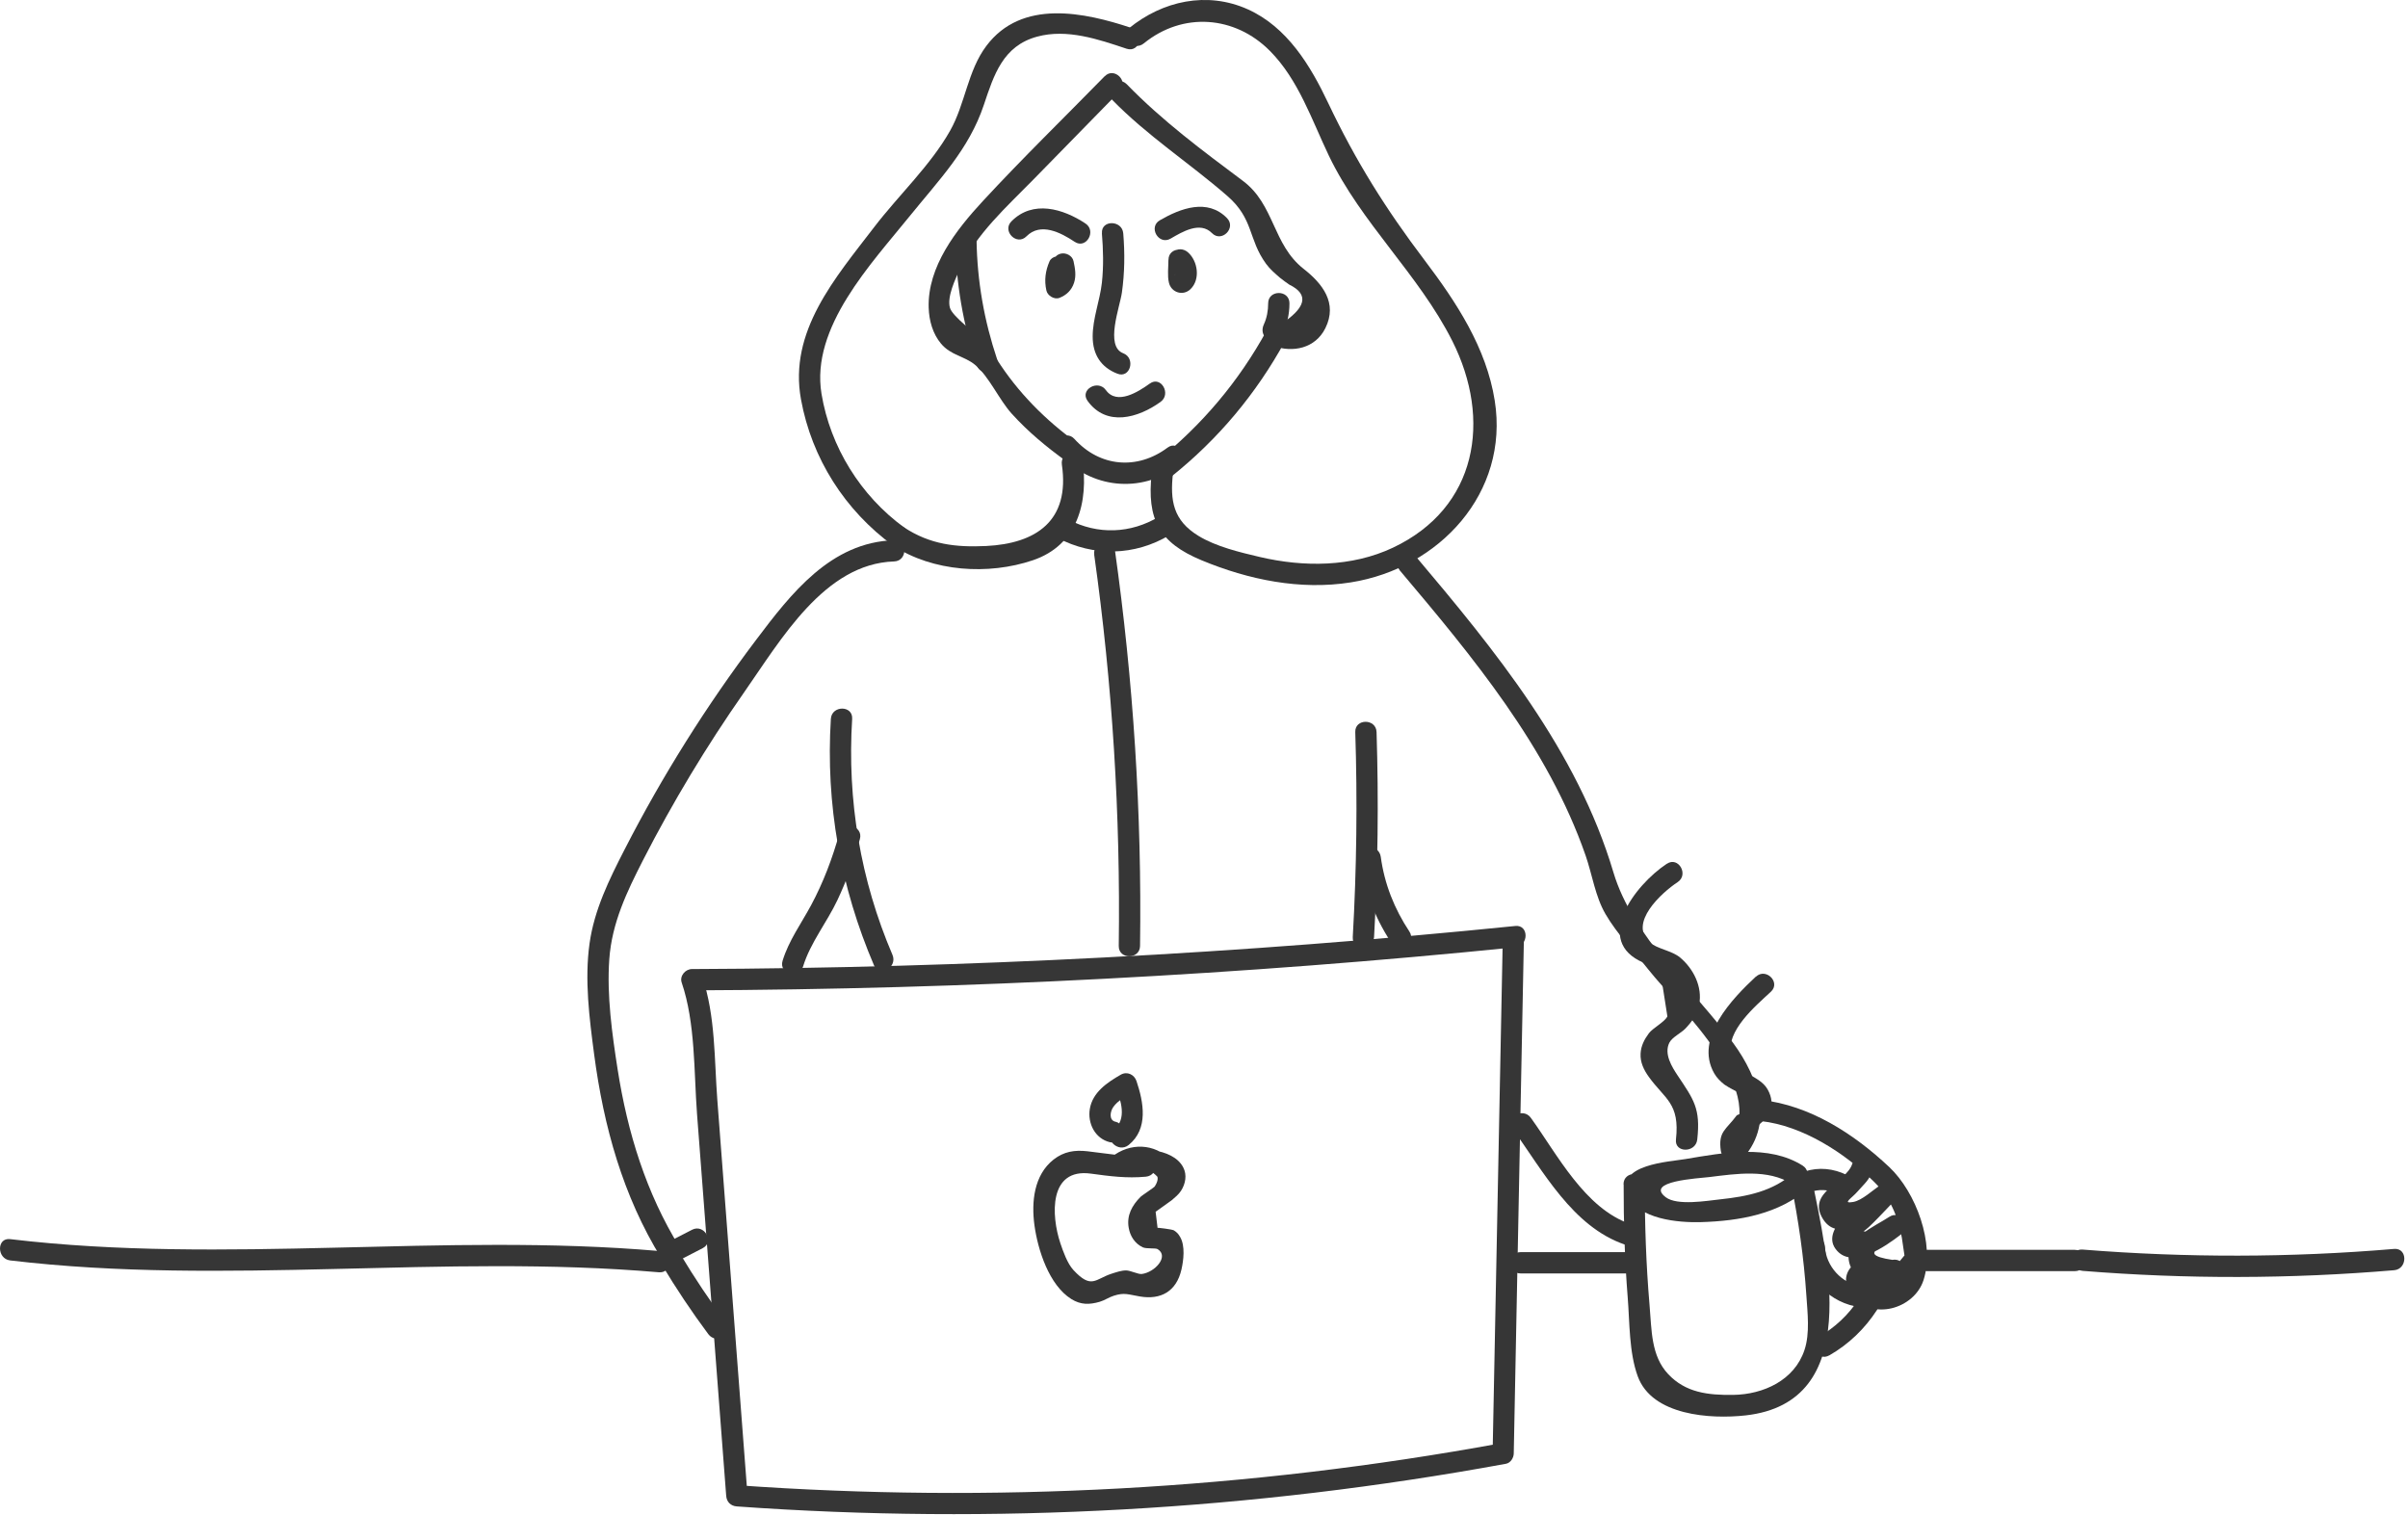 <svg width="337" height="212" viewBox="0 0 337 212" fill="none" xmlns="http://www.w3.org/2000/svg">
<g clip-path="url(#clip0_126_25)">
<path d="M158.46 3.95C151.76 1.7 142.98 -0.18 138.03 6.44C135.42 9.92 135.09 14.53 132.98 18.27C130.22 23.17 125.75 27.33 122.34 31.79C116.89 38.91 110.35 46.37 112.1 55.91C113.61 64.18 118.26 71.45 125.02 76.38C126.57 77.51 128.06 74.93 126.52 73.81C120.45 69.39 116.2 62.55 114.97 55.12C113.43 45.81 121.93 36.92 127.37 30.18C131.41 25.18 135.62 20.89 137.69 14.68C139.1 10.47 140.36 6.43 145.14 5.13C149.33 3.99 153.72 5.5 157.67 6.82C159.49 7.43 160.27 4.56 158.46 3.95Z" fill="#363636"/>
<path d="M160.08 6.07C165.53 1.63 172.83 2.18 177.73 7.13C181.73 11.16 183.58 16.79 185.98 21.8C190.52 31.26 198.55 38.39 203.25 47.72C208.8 58.74 206.76 71.07 194.95 76.65C189.17 79.38 182.45 79.39 176.33 77.96C173.52 77.3 170.2 76.51 167.74 75.01C164.18 72.84 163.73 70.08 164.16 66.21C164.37 64.31 161.39 64.32 161.18 66.21C160.47 72.71 162.23 75.96 168.17 78.42C174.72 81.14 181.97 82.64 189.05 81.51C201.44 79.54 211.23 68.98 209.19 56.08C208.02 48.66 203.81 42.29 199.37 36.42C193.95 29.27 189.74 22.55 185.89 14.44C183.4 9.18 180.15 3.79 174.62 1.3C168.92 -1.26 162.69 0.12 157.98 3.97C156.49 5.18 158.61 7.28 160.08 6.07Z" fill="#363636"/>
<path d="M125.01 76.38C130.53 80.02 138.31 80.53 144.56 78.41C150.81 76.29 152.37 70.32 151.48 64.25C151.2 62.36 148.33 63.16 148.61 65.04C149.76 72.91 144.99 76.08 138 76.42C133.77 76.62 130.16 76.21 126.52 73.81C124.92 72.75 123.42 75.33 125.02 76.38H125.01Z" fill="#363636"/>
<path d="M155.59 13.91C160.6 19.05 166.41 22.77 171.76 27.42C175.49 30.66 174.66 33.47 177.19 36.93C177.75 37.7 178.44 38.27 179.15 38.89C179.57 39.22 180 39.54 180.44 39.84C183.29 41.23 182.8 43.14 178.97 45.55C178.37 45.33 177.59 45.69 177.29 46.23C173.36 53.4 168.23 59.48 161.85 64.59C160.35 65.79 162.47 67.88 163.95 66.69C170.52 61.43 175.81 55.1 179.85 47.73L178.17 48.41C180.95 49.41 184.09 48.76 185.49 45.92C187.22 42.42 185.1 39.71 182.43 37.62C178.09 34.2 178.39 28.64 173.95 25.32C168.23 21.04 162.7 16.94 157.7 11.8C156.36 10.43 154.26 12.53 155.6 13.9L155.59 13.91Z" fill="#363636"/>
<path d="M154.59 10.68C148.92 16.48 143.08 22.16 137.57 28.12C133.86 32.13 129.78 37.3 129.97 43.09C130.03 44.88 130.53 46.7 131.69 48.09C133.09 49.76 134.97 49.82 136.48 51.08C138.43 52.71 139.81 55.93 141.6 57.91C143.89 60.44 146.49 62.59 149.26 64.58C150.82 65.7 152.31 63.12 150.76 62.01C146.3 58.8 142.45 54.92 139.49 50.27C138.77 49.14 138.13 48.35 137.34 47.49C136.65 46.74 133.31 44.31 132.95 43.1C132.49 41.56 133.73 38.99 134.34 37.66C136.63 32.73 140.88 28.95 144.63 25.12C148.65 21.01 152.67 16.9 156.7 12.78C158.04 11.41 155.94 9.3 154.6 10.68H154.59Z" fill="#363636"/>
<path d="M154.21 32.65C154.4 34.96 154.46 37.26 154.21 39.57C153.93 42.08 152.92 44.56 152.92 47.1C152.92 49.64 154.1 51.43 156.4 52.31C158.19 52.99 158.97 50.12 157.19 49.44C154.62 48.46 156.72 42.99 157.01 40.95C157.4 38.18 157.43 35.44 157.2 32.66C157.04 30.77 154.06 30.75 154.22 32.66L154.21 32.65Z" fill="#363636"/>
<path d="M163.82 33.4C165.46 32.45 167.95 30.93 169.62 32.63C170.96 34 173.06 31.9 171.72 30.53C168.99 27.73 165.22 29.15 162.32 30.83C160.66 31.79 162.16 34.36 163.82 33.4Z" fill="#363636"/>
<path d="M151.91 31.28C148.77 29.2 144.55 27.95 141.55 30.98C140.2 32.34 142.3 34.45 143.65 33.08C145.64 31.07 148.47 32.56 150.41 33.85C152.01 34.91 153.5 32.33 151.91 31.28Z" fill="#363636"/>
<path d="M146.87 36.6C146.3 37.93 146.13 39.23 146.44 40.65C146.59 41.38 147.55 41.97 148.27 41.69C149.26 41.3 149.97 40.62 150.31 39.59C150.65 38.56 150.45 37.54 150.24 36.55C150.07 35.76 149.15 35.31 148.41 35.51C147.6 35.73 147.2 36.55 147.37 37.34C147.46 37.75 147.55 38.16 147.51 38.58C147.51 38.58 147.38 38.85 147.49 38.81L149.32 39.85C149.2 39.28 149.22 38.63 149.45 38.09C149.77 37.35 149.67 36.49 148.92 36.05C148.29 35.68 147.2 35.84 146.88 36.58L146.87 36.6Z" fill="#363636"/>
<path d="M163.52 36.37C163.52 37.39 163.36 38.57 163.59 39.56C163.91 40.95 165.58 41.48 166.62 40.46C168.02 39.09 167.64 36.53 166.25 35.31C165.65 34.78 164.74 34.72 164.15 35.31C163.61 35.85 163.54 36.88 164.15 37.41C164.41 37.64 164.48 37.7 164.52 37.96C164.49 37.81 164.49 38.45 164.53 38.19C164.51 38.3 164.48 38.4 164.44 38.51C164.45 38.48 164.45 38.44 164.45 38.41L165.11 38.03L164.96 38.09H165.75L165.6 38.07L166.26 38.45C166.44 39.08 166.53 39.23 166.51 38.9V38.54C166.51 38.3 166.51 38.06 166.51 37.82V36.37C166.5 34.46 163.52 34.45 163.53 36.37H163.52Z" fill="#363636"/>
<path d="M152.2 56.1C154.85 59.78 159.28 58.51 162.42 56.25C163.96 55.14 162.48 52.56 160.92 53.68C159.36 54.8 156.33 56.77 154.77 54.6C153.66 53.06 151.08 54.54 152.2 56.1Z" fill="#363636"/>
<path d="M177.48 42.45C177.48 43.48 177.3 44.49 176.87 45.42C176.53 46.15 176.66 47.02 177.4 47.46C178.04 47.84 179.1 47.66 179.44 46.93C180.1 45.51 180.46 44.03 180.46 42.45C180.46 40.53 177.48 40.53 177.48 42.45Z" fill="#363636"/>
<path d="M133.69 33.62C133.79 39.6 134.78 45.41 136.68 51.09C137.29 52.9 140.16 52.12 139.55 50.3C137.73 44.87 136.76 39.35 136.67 33.62C136.64 31.71 133.66 31.7 133.69 33.62Z" fill="#363636"/>
<path d="M148.25 63.53C152.62 68.38 159.64 69.14 164.9 65.22C166.42 64.09 164.93 61.5 163.4 62.65C159.16 65.82 153.92 65.37 150.36 61.43C149.07 60 146.98 62.11 148.26 63.53H148.25Z" fill="#363636"/>
<path d="M148 75.28C153.02 77.94 158.82 77.82 163.7 74.88C165.34 73.89 163.84 71.32 162.2 72.31C158.25 74.7 153.6 74.87 149.51 72.71C147.82 71.81 146.31 74.38 148.01 75.28H148Z" fill="#363636"/>
<path d="M125.12 75.61C116.27 75.89 110.72 83.05 105.8 89.58C98.84 98.8 92.68 108.62 87.41 118.9C85.26 123.09 83.17 127.33 82.51 132.03C81.79 137.14 82.48 142.49 83.15 147.57C84.48 157.65 87.18 167.4 92.55 176.1C92.99 176.81 93.86 177.01 94.59 176.63C95.84 175.98 97.1 175.34 98.35 174.69C100.05 173.81 98.55 171.24 96.85 172.12C95.6 172.77 94.34 173.41 93.09 174.06L95.13 174.59C90.42 166.97 87.82 158.5 86.44 149.69C85.66 144.68 84.91 139.34 85.27 134.26C85.63 129.18 87.73 124.81 89.99 120.39C94.15 112.27 98.87 104.44 104.09 96.97C109.31 89.5 115.39 78.89 125.13 78.58C127.04 78.52 127.05 75.54 125.13 75.6L125.12 75.61Z" fill="#363636"/>
<path d="M195.87 79.8C206.08 91.89 216.62 104.55 221.9 119.72C222.84 122.42 223.25 125.47 224.7 127.95C226.32 130.73 228.7 133.19 230.7 135.71C235 141.15 248.46 153.28 241.46 160.4C240.12 161.77 242.22 163.87 243.56 162.5C248.46 157.52 246.2 150.93 242.53 145.94C236.99 138.42 228.49 131.12 225.8 122.1C220.73 105.05 209.26 91.05 197.98 77.69C196.74 76.22 194.65 78.34 195.88 79.79L195.87 79.8Z" fill="#363636"/>
<path d="M116.28 100.6C115.54 112.55 117.62 124.13 122.33 135.14C123.08 136.9 125.65 135.38 124.9 133.64C120.41 123.15 118.55 111.99 119.26 100.61C119.38 98.7 116.4 98.7 116.28 100.61V100.6Z" fill="#363636"/>
<path d="M189.67 102.46C189.98 112.04 189.86 121.6 189.32 131.16C189.21 133.07 192.19 133.07 192.3 131.16C192.84 121.59 192.95 112.03 192.65 102.46C192.59 100.55 189.61 100.54 189.67 102.46Z" fill="#363636"/>
<path d="M112.39 135.27C113.41 131.94 115.72 129.11 117.2 125.97C118.5 123.22 119.52 120.37 120.34 117.44C120.86 115.59 117.99 114.8 117.47 116.65C116.49 120.14 115.23 123.5 113.51 126.7C112.11 129.3 110.39 131.64 109.52 134.48C108.96 136.32 111.83 137.1 112.39 135.27Z" fill="#363636"/>
<path d="M190.27 119.93C190.85 124.24 192.26 128.23 194.67 131.87C195.72 133.46 198.3 131.97 197.24 130.37C195.14 127.2 193.75 123.71 193.24 119.93C192.99 118.06 190.01 118.03 190.26 119.93H190.27Z" fill="#363636"/>
<path d="M211.67 157.96C215.95 163.89 220.06 171.68 227.39 174.19C229.21 174.81 229.99 171.94 228.18 171.32C221.79 169.13 217.97 161.62 214.24 156.45C213.13 154.91 210.55 156.4 211.67 157.95V157.96Z" fill="#363636"/>
<path d="M153.13 77.62C155.69 95.78 156.82 114.07 156.57 132.4C156.54 134.32 159.52 134.32 159.55 132.4C159.81 113.79 158.61 95.25 156.01 76.83C155.74 74.94 152.88 75.74 153.14 77.62H153.13Z" fill="#363636"/>
<path d="M246.44 156.91C252.27 157.55 258.18 161.37 262.3 165.43C264.53 167.63 265.58 170.16 266.16 173.21L266.53 175.71C265.48 176.97 264.44 178.23 263.39 179.48C263.56 179.75 266.22 179.08 265.62 179.2C267.5 178.83 266.7 175.98 264.83 176.33C261.98 175.91 261.54 175.29 263.52 174.46C264.31 173.94 265.1 173.42 265.88 172.9L264.38 170.33C263.84 170.75 261.72 172.76 260.78 172.3C261.07 172.44 264.77 168.42 265 168.19C266.19 167.03 264.64 164.92 263.2 165.85C262.09 166.56 260.6 168.02 259.34 168.23C257.74 168.5 259.15 167.71 259.96 166.77C260.96 165.61 261.65 165.18 262.1 163.66C262.65 161.82 259.78 161.04 259.23 162.87C258.44 165.51 252.78 166.84 255.12 170.61C257.46 174.38 262.58 169.79 264.7 168.42L262.9 166.08C261.22 167.72 254.63 171.7 256.88 174.79C259.13 177.88 264 174.33 265.89 172.89C267.37 171.76 266.03 169.24 264.39 170.32C262.32 171.69 258.12 173.36 258.77 176.56C259.42 179.76 263.14 179.66 265.62 179.2L264.83 176.33C262.91 176.71 260.4 175.61 258.95 177.47C258 178.69 258.27 180.04 259.16 181.23C261.95 184.95 267.91 183.2 269.2 179.16C270.83 174.07 268.13 166.85 264.4 163.34C259.44 158.68 253.29 154.69 246.43 153.94C244.53 153.73 244.54 156.71 246.43 156.92L246.44 156.91Z" fill="#363636"/>
<path d="M252.43 174.5C252.68 178.96 256.07 182.44 260.46 182.98C262.36 183.21 262.34 180.23 260.46 180C257.74 179.67 255.55 177.19 255.4 174.5C255.29 172.6 252.32 172.58 252.42 174.5H252.43Z" fill="#363636"/>
<path d="M227.23 165.76C227.22 171.05 227.38 176.34 227.8 181.62C228.08 185.14 227.98 189.27 229.2 192.62C231.2 198.12 239.35 198.65 244.3 198.1C260.84 196.25 255.75 175.91 253.53 164.8C253.3 163.64 251.82 163.45 251.04 164.14C248.14 166.74 244.51 167.46 240.75 167.86C238.9 168.06 234.72 168.78 233.13 167.57C230.13 165.3 237.69 164.93 239.24 164.74C242.98 164.28 247.42 163.59 250.77 165.7C252.4 166.72 253.89 164.15 252.27 163.13C247.52 160.14 241.15 161.33 235.9 162.22C233.6 162.61 226.19 162.96 227.76 167.12C229.11 170.69 234.99 171.14 238.04 171.05C243.43 170.89 249.03 169.93 253.14 166.24L250.65 165.58C251.69 170.77 252.45 176 252.8 181.29C252.96 183.72 253.32 186.59 252.54 188.94C251.13 193.2 246.77 195.17 242.57 195.23C239.02 195.28 235.9 194.91 233.47 192.33C231.04 189.75 231.16 186.17 230.85 182.6C230.37 176.99 230.18 171.38 230.19 165.75C230.19 163.83 227.22 163.83 227.21 165.75L227.23 165.76Z" fill="#363636"/>
<path d="M253.37 166.83C254.57 166.44 255.8 166.45 256.94 167.01C258.66 167.84 260.17 165.28 258.44 164.44C256.59 163.54 254.55 163.32 252.57 163.96C250.76 164.55 251.53 167.42 253.36 166.83H253.37Z" fill="#363636"/>
<path d="M256.03 189.69C258.74 188.13 260.98 185.97 262.68 183.35C263.73 181.74 261.15 180.25 260.11 181.85C258.68 184.05 256.79 185.81 254.52 187.12C252.86 188.08 254.36 190.65 256.02 189.69H256.03Z" fill="#363636"/>
<path d="M233.26 120.9C228.72 123.91 222.89 131.75 230.04 134.75L232.32 135.68L233.35 142.25C233 143.02 231.3 143.89 230.76 144.62C230.13 145.47 229.66 146.36 229.6 147.45C229.53 148.66 230.04 149.72 230.73 150.69C232.99 153.85 235.12 154.38 234.55 159.49C234.34 161.39 237.32 161.38 237.53 159.49C238.02 155.11 237.02 153.88 234.77 150.5C234.02 149.37 232.82 147.5 233.64 145.91C234.04 145.15 235.3 144.57 235.89 143.94C236.81 142.96 237.54 141.97 237.8 140.6C238.28 138.11 237.01 135.61 235.15 134.03C233.97 133.03 231.89 132.82 230.85 131.87C227.91 129.19 232.5 124.97 234.79 123.46C236.38 122.41 234.89 119.83 233.29 120.89L233.26 120.9Z" fill="#363636"/>
<path d="M245.73 136.69C242.49 139.71 237.08 145.27 239.9 150.22C240.26 150.85 240.77 151.36 241.35 151.81C242.05 152.27 242.79 152.67 243.56 153.01C244.59 154.58 244.43 155.6 243.07 156.09C241.55 158.16 240.44 158.33 240.83 161.07C241.1 162.96 243.97 162.16 243.7 160.28C243.53 159.08 247.07 157.13 247.62 155.82C248.11 154.67 248 153.56 247.37 152.46C246.15 150.32 242.77 150.31 242.23 147.62C241.56 144.25 245.65 140.84 247.84 138.8C249.25 137.49 247.14 135.39 245.74 136.7L245.73 136.69Z" fill="#363636"/>
<path d="M210.31 131.46C209.84 155.46 209.36 179.45 208.89 203.45L209.98 202.01C174.74 208.48 138.86 210.42 103.13 207.87L104.62 209.36C103.66 196.83 102.71 184.3 101.75 171.77C101.3 165.83 100.84 159.9 100.39 153.96C99.96 148.27 100.14 142.17 98.28 136.73L96.84 138.61C135.33 138.46 173.79 136.45 212.08 132.58C213.97 132.39 213.99 129.41 212.08 129.6C173.78 133.47 135.33 135.48 96.84 135.63C95.92 135.63 95.09 136.59 95.4 137.51C97.34 143.21 97.1 149.95 97.55 155.93C98 161.91 98.46 167.8 98.91 173.74C99.82 185.61 100.72 197.48 101.63 209.35C101.69 210.2 102.26 210.78 103.12 210.84C139.12 213.41 175.26 211.39 210.76 204.87C211.4 204.75 211.84 204.05 211.85 203.43C212.32 179.43 212.8 155.44 213.27 131.44C213.31 129.52 210.33 129.52 210.29 131.44L210.31 131.46Z" fill="#363636"/>
<path d="M160.35 161.72C157.48 161.98 155 161.44 152.17 161.13C150.4 160.93 148.9 161.16 147.45 162.29C144.69 164.46 144.33 168.24 144.77 171.48C145.24 174.92 146.81 179.87 149.94 181.82C151.24 182.63 152.45 182.62 153.9 182.2C154.59 182 155.2 181.56 155.88 181.35C157.38 180.87 157.88 181.18 159.56 181.46C162.44 181.94 164.63 180.77 165.34 177.7C165.64 176.4 165.89 174.37 165.16 173.13C164.9 172.68 164.72 172.49 164.3 172.21C164.06 172.05 161.96 171.81 162 171.85L161.73 169.6C162.49 169.06 163.24 168.53 163.99 167.98C164.45 167.58 164.94 167.19 165.28 166.67C165.91 165.7 166.15 164.45 165.59 163.38C164.13 160.58 158.87 160.46 156.41 161.42L157.56 164.14C159.11 163.11 160.93 163.42 162.11 164.85C163.29 166.28 165.43 164.21 164.21 162.75C162.13 160.23 158.76 159.78 156.05 161.58C154.73 162.46 155.53 164.95 157.2 164.3C158.56 163.77 163.44 163.17 161.61 166.05C161.51 166.21 159.78 167.34 159.63 167.5C158.43 168.71 157.66 170.1 157.96 171.83C158.16 173.01 158.82 174.04 159.92 174.57C160.45 174.82 161.69 174.64 162.01 174.83C163.66 175.84 161.62 178.09 159.78 178.31C159.3 178.37 158.2 177.81 157.6 177.81C156.91 177.81 156.2 178.07 155.56 178.27C153.27 179.01 152.76 180.49 150.22 177.75C149.37 176.83 148.77 175.11 148.4 174.01C147.1 170.12 146.76 163.46 152.66 164.26C155.29 164.62 157.68 164.94 160.36 164.69C162.25 164.52 162.27 161.54 160.36 161.71L160.35 161.72Z" fill="#363636"/>
<path d="M156.1 157C155.15 156.77 155.37 155.54 155.81 154.93C156.43 154.05 157.46 153.52 158.37 152.99L156.18 152.1C156.84 154.06 157.78 156.6 155.86 158.15C154.37 159.35 156.49 161.45 157.96 160.25C160.75 157.99 160.05 154.27 159.05 151.3C158.74 150.39 157.74 149.91 156.86 150.41C154.96 151.5 152.9 152.88 152.52 155.21C152.19 157.23 153.25 159.35 155.31 159.86C157.17 160.32 157.96 157.45 156.1 156.99V157Z" fill="#363636"/>
<path d="M212.8 178.23H227.87C229.79 178.23 229.79 175.25 227.87 175.25H212.8C210.88 175.25 210.88 178.23 212.8 178.23Z" fill="#363636"/>
<path d="M269.64 177.91C276.55 177.91 283.46 177.91 290.37 177.91C292.29 177.91 292.29 174.93 290.37 174.93C283.46 174.93 276.55 174.93 269.64 174.93C267.72 174.93 267.72 177.91 269.64 177.91Z" fill="#363636"/>
<path d="M92.22 175.09C61.99 172.48 31.6 177.02 1.42 173.43C-0.48 173.2 -0.46 176.18 1.42 176.41C31.6 180 61.99 175.46 92.22 178.07C94.13 178.23 94.12 175.26 92.22 175.09Z" fill="#363636"/>
<path d="M291.45 177.87C305.98 179.04 320.53 179.01 335.06 177.78C336.95 177.62 336.97 174.64 335.06 174.8C320.53 176.03 305.99 176.05 291.45 174.89C289.54 174.74 289.55 177.71 291.45 177.87Z" fill="#363636"/>
<path d="M92.63 177.02C94.64 180.36 96.8 183.6 99.13 186.73C100.26 188.25 102.84 186.77 101.7 185.23C99.37 182.1 97.21 178.87 95.2 175.52C94.22 173.88 91.64 175.37 92.63 177.02Z" fill="#363636"/>
</g>
<defs>
<clipPath id="clip0_126_25">
<rect width="336.48" height="211.93" fill="white"/>
</clipPath>
</defs>
</svg>
